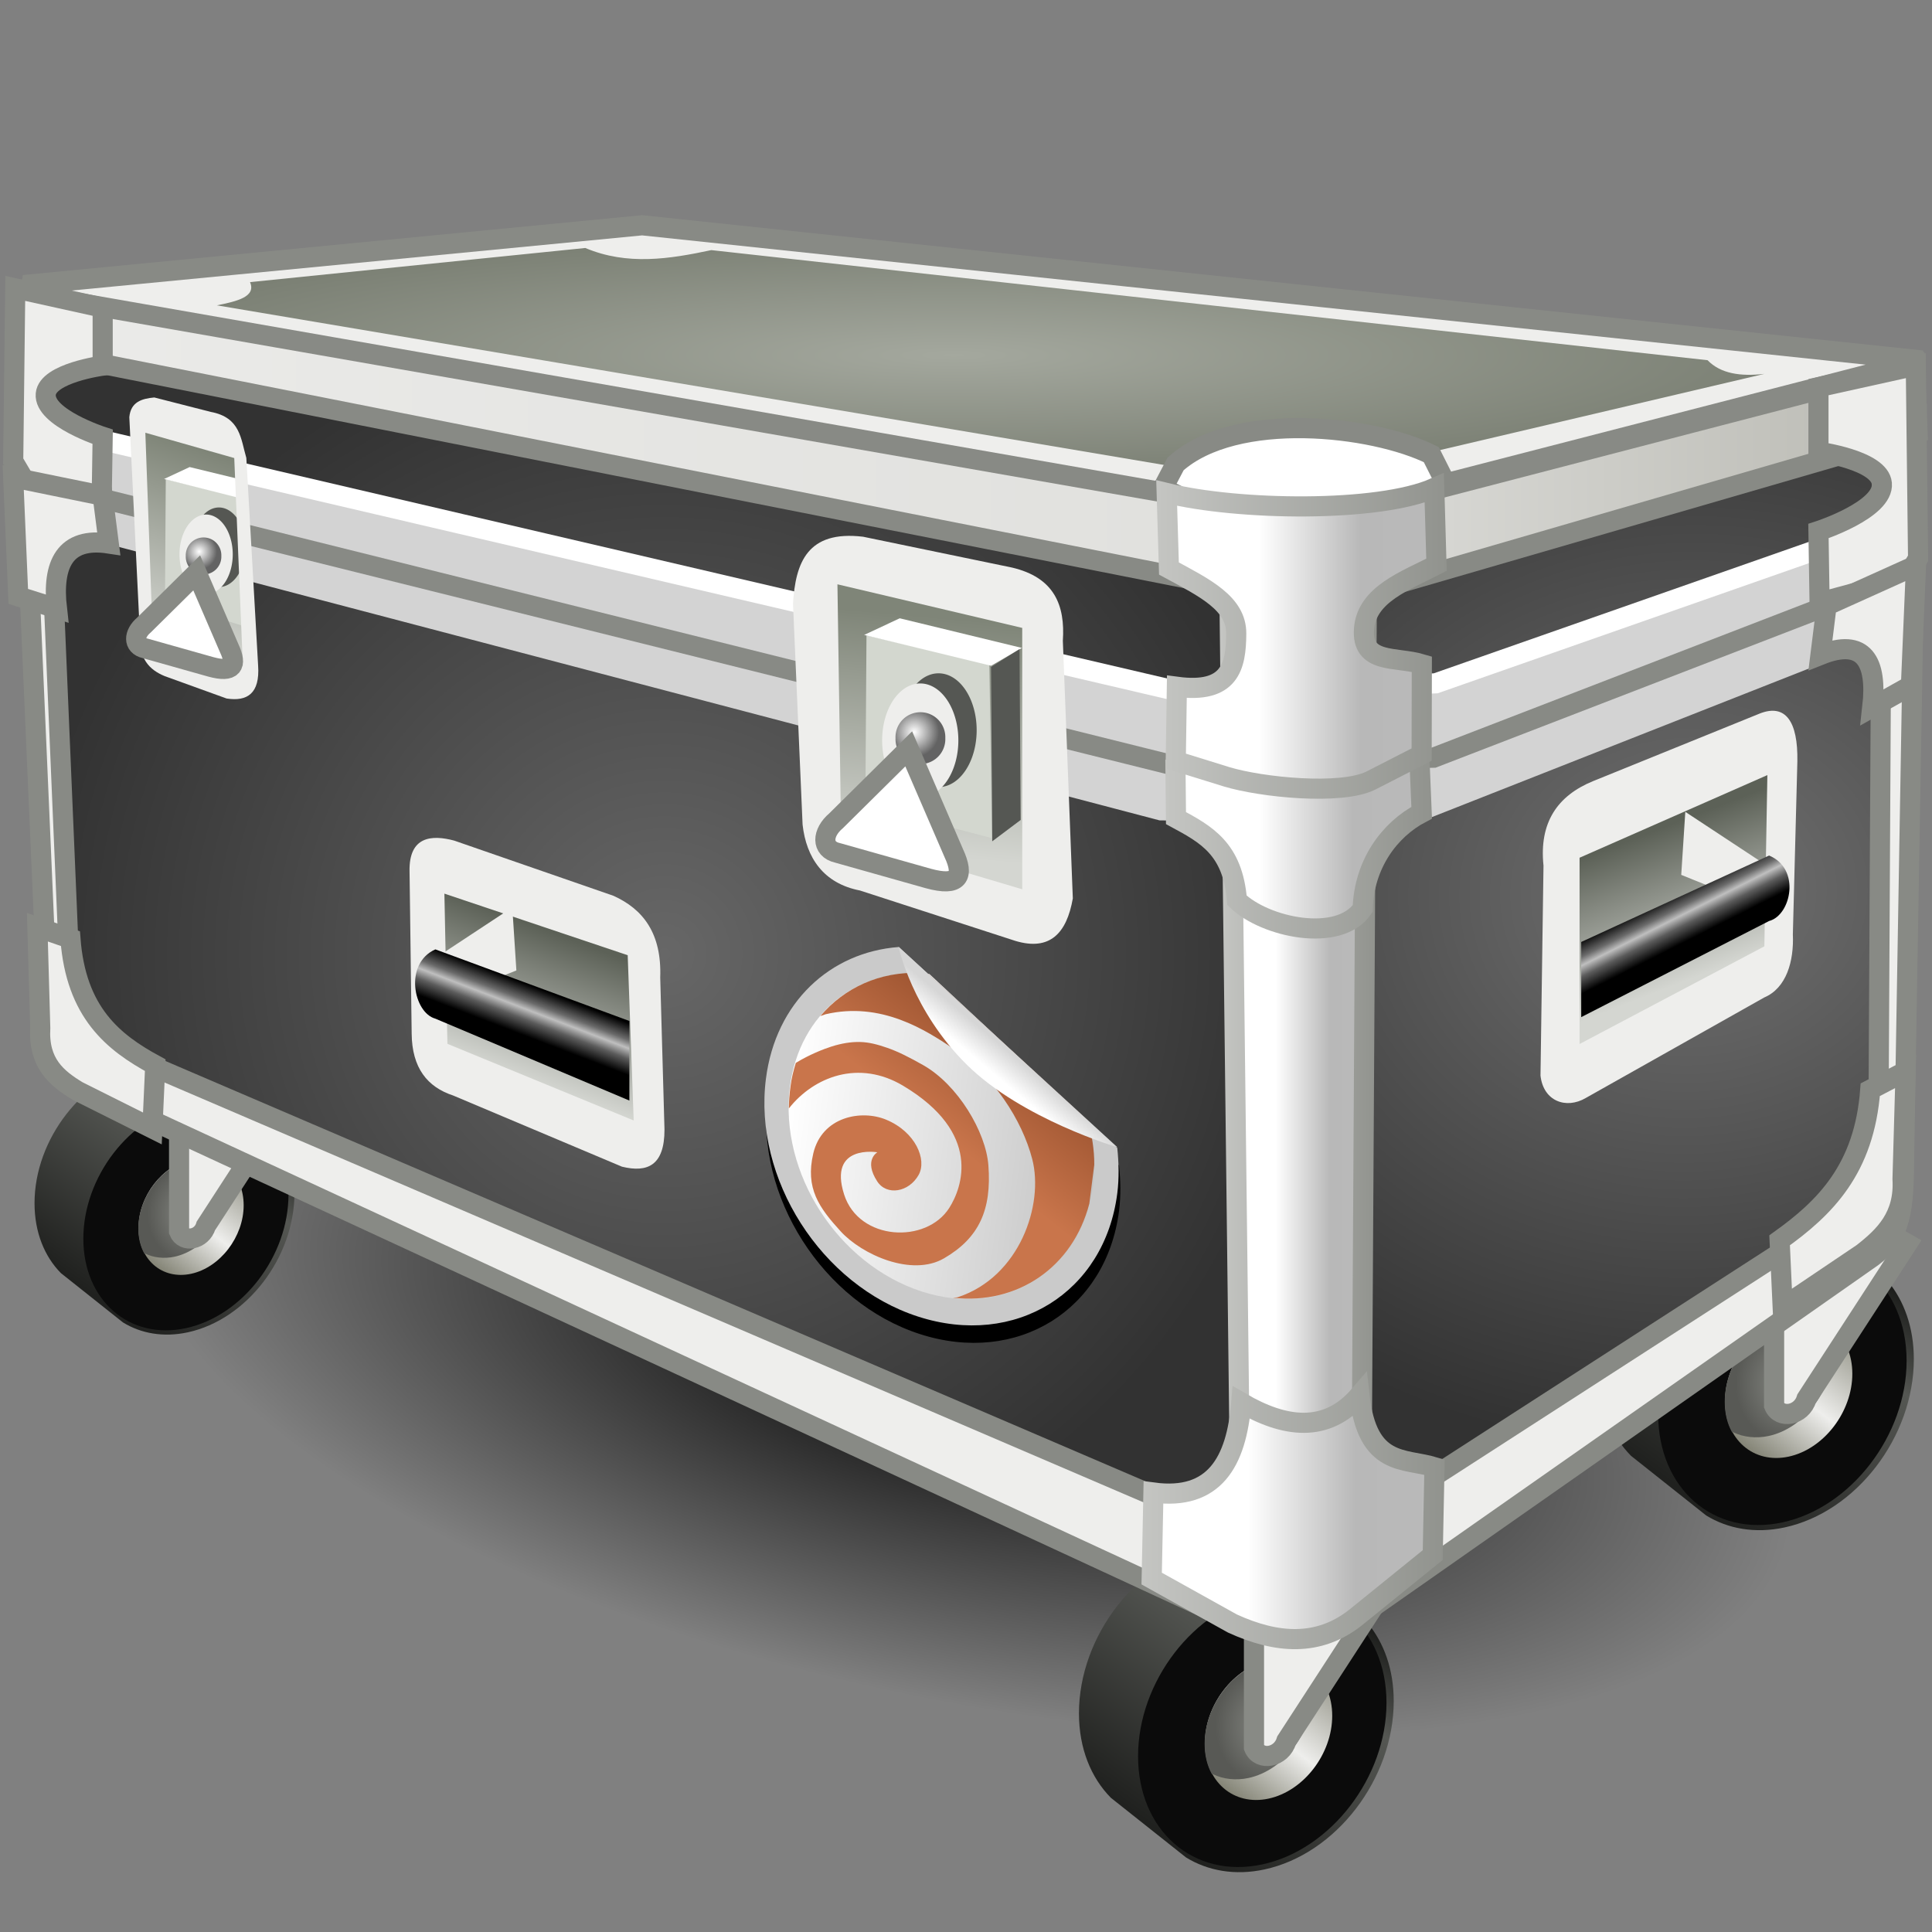 <?xml version="1.0" encoding="UTF-8" standalone="no"?>
<!-- Created with Inkscape (http://www.inkscape.org/) -->

<svg
   xmlns:dc="http://purl.org/dc/elements/1.1/"
   xmlns:cc="http://creativecommons.org/ns#"
   xmlns:rdf="http://www.w3.org/1999/02/22-rdf-syntax-ns#"
   xmlns:svg="http://www.w3.org/2000/svg"
   xmlns="http://www.w3.org/2000/svg"
   xmlns:xlink="http://www.w3.org/1999/xlink"
   xmlns:sodipodi="http://sodipodi.sourceforge.net/DTD/sodipodi-0.dtd"
   xmlns:inkscape="http://www.inkscape.org/namespaces/inkscape"
   width="48px"
   height="48px"
   id="svg5238"
   version="1.1"
   inkscape:version="0.48.5 r10040"
   sodipodi:docname="stagemanager.svg"
   inkscape:export-filename="C:\dev\src\houdini\support\icons\LOP\stagemanager.png"
   inkscape:export-xdpi="240"
   inkscape:export-ydpi="240">
  <rect width="100%" height="100%" fill="#808080" stroke="none"/>
  <defs
     id="defs5240">
    <linearGradient
       id="linearGradient7171">
      <stop
         style="stop-color:#ebebe9;stop-opacity:1;"
         offset="0"
         id="stop7173" />
      <stop
         id="stop7179"
         offset="0.663"
         style="stop-color:#e0e0dd;stop-opacity:1;" />
      <stop
         style="stop-color:#b9b9b2;stop-opacity:1;"
         offset="1"
         id="stop7175" />
    </linearGradient>
    <linearGradient
       id="linearGradient7163">
      <stop
         style="stop-color:#c4c5c2;stop-opacity:1;"
         offset="0"
         id="stop7165" />
      <stop
         style="stop-color:#91938e;stop-opacity:1;"
         offset="1"
         id="stop7167" />
    </linearGradient>
    <linearGradient
       id="linearGradient6885">
      <stop
         style="stop-color:#ffffff;stop-opacity:1;"
         offset="0"
         id="stop6887" />
      <stop
         style="stop-color:#636363;stop-opacity:1;"
         offset="1"
         id="stop6889" />
    </linearGradient>
    <linearGradient
       id="linearGradient6875">
      <stop
         style="stop-color:#c9754b;stop-opacity:1;"
         offset="0"
         id="stop6877" />
      <stop
         style="stop-color:#a15733;stop-opacity:1;"
         offset="1"
         id="stop6879" />
    </linearGradient>
    <linearGradient
       id="linearGradient6865">
      <stop
         style="stop-color:#ffffff;stop-opacity:1;"
         offset="0"
         id="stop6867" />
      <stop
         style="stop-color:#d6d6d6;stop-opacity:1;"
         offset="1"
         id="stop6869" />
    </linearGradient>
    <linearGradient
       id="linearGradient6832">
      <stop
         style="stop-color:#ffffff;stop-opacity:1;"
         offset="0"
         id="stop6834" />
      <stop
         style="stop-color:#c3c3c3;stop-opacity:1;"
         offset="1"
         id="stop6836" />
    </linearGradient>
    <linearGradient
       inkscape:collect="always"
       id="linearGradient6730">
      <stop
         style="stop-color:#000000;stop-opacity:1;"
         offset="0"
         id="stop6732" />
      <stop
         style="stop-color:#000000;stop-opacity:0;"
         offset="1"
         id="stop6734" />
    </linearGradient>
    <linearGradient
       id="linearGradient6607">
      <stop
         style="stop-color:#ffffff;stop-opacity:1;"
         offset="0"
         id="stop6609" />
      <stop
         id="stop6617"
         offset="0.349"
         style="stop-color:#ffffff;stop-opacity:1;" />
      <stop
         id="stop6615"
         offset="0.704"
         style="stop-color:#b8b8b8;stop-opacity:1;" />
      <stop
         style="stop-color:#bababa;stop-opacity:1;"
         offset="1"
         id="stop6611" />
    </linearGradient>
    <linearGradient
       id="linearGradient6213">
      <stop
         style="stop-color:#000000;stop-opacity:1;"
         offset="0"
         id="stop6215" />
      <stop
         id="stop6225"
         offset="0.326"
         style="stop-color:#6a6a6a;stop-opacity:1;" />
      <stop
         id="stop6223"
         offset="0.487"
         style="stop-color:#bfbfbf;stop-opacity:1;" />
      <stop
         id="stop6221"
         offset="0.689"
         style="stop-color:#5c5c5c;stop-opacity:1;" />
      <stop
         style="stop-color:#000000;stop-opacity:1;"
         offset="1"
         id="stop6217" />
    </linearGradient>
    <linearGradient
       id="linearGradient6045">
      <stop
         style="stop-color:#7f8578;stop-opacity:1;"
         offset="0"
         id="stop6047" />
      <stop
         style="stop-color:#d4d6d1;stop-opacity:1;"
         offset="1"
         id="stop6049" />
    </linearGradient>
    <linearGradient
       id="linearGradient5984">
      <stop
         style="stop-color:#20211f;stop-opacity:1;"
         offset="0"
         id="stop5986" />
      <stop
         id="stop5992"
         offset="0.709"
         style="stop-color:#555753;stop-opacity:1;" />
      <stop
         style="stop-color:#171816;stop-opacity:1;"
         offset="1"
         id="stop5988" />
    </linearGradient>
    <linearGradient
       id="linearGradient5974">
      <stop
         style="stop-color:#858577;stop-opacity:1;"
         offset="0"
         id="stop5976" />
      <stop
         id="stop5982"
         offset="0.5"
         style="stop-color:#eeeeec;stop-opacity:1;" />
      <stop
         style="stop-color:#9d9d92;stop-opacity:1;"
         offset="1"
         id="stop5978" />
    </linearGradient>
    <linearGradient
       id="linearGradient5958">
      <stop
         style="stop-color:#888a85;stop-opacity:1;"
         offset="0"
         id="stop5960" />
      <stop
         style="stop-color:#585955;stop-opacity:1;"
         offset="1"
         id="stop5962" />
    </linearGradient>
    <linearGradient
       id="linearGradient5920">
      <stop
         style="stop-color:#a4a89e;stop-opacity:1;"
         offset="0"
         id="stop5922" />
      <stop
         style="stop-color:#7b8074;stop-opacity:1;"
         offset="1"
         id="stop5924" />
    </linearGradient>
    <linearGradient
       id="linearGradient5912">
      <stop
         style="stop-color:#717171;stop-opacity:1"
         offset="0"
         id="stop5914" />
      <stop
         style="stop-color:#323232;stop-opacity:1;"
         offset="1"
         id="stop5916" />
    </linearGradient>
    <linearGradient
       id="linearGradient5902">
      <stop
         style="stop-color:#676767;stop-opacity:1;"
         offset="0"
         id="stop5904" />
      <stop
         style="stop-color:#323232;stop-opacity:1;"
         offset="1"
         id="stop5906" />
    </linearGradient>
    <radialGradient
       inkscape:collect="always"
       xlink:href="#linearGradient5902"
       id="radialGradient5908"
       cx="16.567"
       cy="23.58"
       fx="16.567"
       fy="23.58"
       r="15.102"
       gradientTransform="matrix(1.045,0,0,1.043,-0.804,-0.894)"
       gradientUnits="userSpaceOnUse" />
    <radialGradient
       inkscape:collect="always"
       xlink:href="#linearGradient5912"
       id="radialGradient5918"
       cx="40.936"
       cy="23.262"
       fx="40.936"
       fy="23.262"
       r="7.147"
       gradientTransform="matrix(2.234,-0.12,0.104,1.937,-51.909,-17.969)"
       gradientUnits="userSpaceOnUse" />
    <radialGradient
       inkscape:collect="always"
       xlink:href="#linearGradient5920"
       id="radialGradient5926"
       cx="23.448"
       cy="9.336"
       fx="23.448"
       fy="9.336"
       r="20.354"
       gradientTransform="matrix(1.045,0,0,0.15,-0.804,7.424)"
       gradientUnits="userSpaceOnUse" />
    <linearGradient
       inkscape:collect="always"
       xlink:href="#linearGradient5984"
       id="linearGradient6003"
       gradientUnits="userSpaceOnUse"
       x1="40.798"
       y1="41.264"
       x2="45.198"
       y2="35.152" />
    <linearGradient
       inkscape:collect="always"
       xlink:href="#linearGradient5974"
       id="linearGradient6005"
       gradientUnits="userSpaceOnUse"
       x1="45.707"
       y1="42.034"
       x2="50.445"
       y2="37.197" />
    <radialGradient
       inkscape:collect="always"
       xlink:href="#linearGradient5958"
       id="radialGradient6007"
       gradientUnits="userSpaceOnUse"
       gradientTransform="matrix(1,0,0,1.115,0,-4.447)"
       cx="44.028"
       cy="38.856"
       fx="44.028"
       fy="38.856"
       r="1.375" />
    <linearGradient
       inkscape:collect="always"
       xlink:href="#linearGradient5984"
       id="linearGradient6021"
       gradientUnits="userSpaceOnUse"
       x1="40.798"
       y1="41.264"
       x2="45.198"
       y2="35.152" />
    <linearGradient
       inkscape:collect="always"
       xlink:href="#linearGradient5974"
       id="linearGradient6023"
       gradientUnits="userSpaceOnUse"
       x1="45.707"
       y1="42.034"
       x2="50.445"
       y2="37.197" />
    <radialGradient
       inkscape:collect="always"
       xlink:href="#linearGradient5958"
       id="radialGradient6025"
       gradientUnits="userSpaceOnUse"
       gradientTransform="matrix(1,0,0,1.115,0,-4.447)"
       cx="44.028"
       cy="38.856"
       fx="44.028"
       fy="38.856"
       r="1.375" />
    <linearGradient
       inkscape:collect="always"
       xlink:href="#linearGradient5984"
       id="linearGradient6039"
       gradientUnits="userSpaceOnUse"
       x1="40.798"
       y1="41.264"
       x2="45.198"
       y2="35.152" />
    <linearGradient
       inkscape:collect="always"
       xlink:href="#linearGradient5974"
       id="linearGradient6041"
       gradientUnits="userSpaceOnUse"
       x1="45.707"
       y1="42.034"
       x2="50.445"
       y2="37.197" />
    <radialGradient
       inkscape:collect="always"
       xlink:href="#linearGradient5958"
       id="radialGradient6043"
       gradientUnits="userSpaceOnUse"
       gradientTransform="matrix(1,0,0,1.115,0,-4.447)"
       cx="44.028"
       cy="38.856"
       fx="44.028"
       fy="38.856"
       r="1.375" />
    <linearGradient
       inkscape:collect="always"
       xlink:href="#linearGradient6045"
       id="linearGradient6051"
       x1="23.08"
       y1="15.571"
       x2="22.562"
       y2="21.214"
       gradientUnits="userSpaceOnUse"
       gradientTransform="matrix(1.045,0,0,1.045,-0.804,-0.935)" />
    <linearGradient
       inkscape:collect="always"
       xlink:href="#linearGradient6045-9"
       id="linearGradient6051-0"
       x1="4.902"
       y1="11.429"
       x2="3.527"
       y2="15.786"
       gradientUnits="userSpaceOnUse"
       gradientTransform="matrix(0.795,-0.05,0,1.045,1.282,-0.453)" />
    <linearGradient
       id="linearGradient6045-9">
      <stop
         style="stop-color:#7f8578;stop-opacity:1;"
         offset="0"
         id="stop6047-5" />
      <stop
         style="stop-color:#d4d6d1;stop-opacity:1;"
         offset="1"
         id="stop6049-8" />
    </linearGradient>
    <linearGradient
       inkscape:collect="always"
       xlink:href="#linearGradient6045-1"
       id="linearGradient6051-00"
       x1="40.295"
       y1="20.571"
       x2="41.598"
       y2="23.929"
       gradientUnits="userSpaceOnUse"
       gradientTransform="matrix(1.045,0,0,1.045,-0.804,-0.935)" />
    <linearGradient
       inkscape:collect="always"
       xlink:href="#linearGradient6045-1"
       id="linearGradient6051-2"
       x1="13.83"
       y1="23.036"
       x2="12.598"
       y2="26.321"
       gradientUnits="userSpaceOnUse"
       gradientTransform="matrix(1.045,0,0,1.045,-0.804,-0.935)" />
    <linearGradient
       id="linearGradient6045-1">
      <stop
         style="stop-color:#5c6157;stop-opacity:1;"
         offset="0"
         id="stop6047-4" />
      <stop
         style="stop-color:#d4d6d1;stop-opacity:1;"
         offset="1"
         id="stop6049-86" />
    </linearGradient>
    <linearGradient
       inkscape:collect="always"
       xlink:href="#linearGradient6213"
       id="linearGradient6219"
       x1="40.999"
       y1="22.87"
       x2="41.49"
       y2="23.82"
       gradientUnits="userSpaceOnUse"
       gradientTransform="matrix(1.028,0.071,0,1.141,-1.115,-6.559)" />
    <linearGradient
       inkscape:collect="always"
       xlink:href="#linearGradient6213"
       id="linearGradient6233"
       x1="13.27"
       y1="24.853"
       x2="12.902"
       y2="25.792"
       gradientUnits="userSpaceOnUse"
       gradientTransform="matrix(1.021,-0.082,0,1.208,-0.394,-4.466)" />
    <linearGradient
       id="linearGradient6607-4">
      <stop
         style="stop-color:#ffffff;stop-opacity:1;"
         offset="0"
         id="stop6609-7" />
      <stop
         id="stop6617-2"
         offset="0.349"
         style="stop-color:#ffffff;stop-opacity:1;" />
      <stop
         id="stop6615-1"
         offset="0.704"
         style="stop-color:#b8b8b8;stop-opacity:1;" />
      <stop
         style="stop-color:#bababa;stop-opacity:1;"
         offset="1"
         id="stop6611-4" />
    </linearGradient>
    <linearGradient
       gradientTransform="translate(-27.15,-33.175)"
       y2="37.09"
       x2="37.095"
       y1="37.09"
       x1="27.15"
       gradientUnits="userSpaceOnUse"
       id="linearGradient6683"
       xlink:href="#linearGradient6607-4"
       inkscape:collect="always" />
    <radialGradient
       inkscape:collect="always"
       xlink:href="#linearGradient6730"
       id="radialGradient6736"
       cx="23.688"
       cy="32.04"
       fx="23.688"
       fy="32.04"
       r="20.355"
       gradientTransform="matrix(1,0,0,0.529,0,15.106)"
       gradientUnits="userSpaceOnUse" />
    <radialGradient
       inkscape:collect="always"
       xlink:href="#linearGradient6885"
       id="radialGradient6891"
       cx="22.716"
       cy="18.188"
       fx="22.716"
       fy="18.188"
       r="0.619"
       gradientUnits="userSpaceOnUse" />
    <radialGradient
       inkscape:collect="always"
       xlink:href="#linearGradient6885"
       id="radialGradient6895"
       gradientUnits="userSpaceOnUse"
       cx="22.716"
       cy="18.188"
       fx="22.716"
       fy="18.188"
       r="0.619" />
    <linearGradient
       id="linearGradient6607-5">
      <stop
         style="stop-color:#ffffff;stop-opacity:1;"
         offset="0"
         id="stop6609-0" />
      <stop
         id="stop6617-7"
         offset="0.349"
         style="stop-color:#ffffff;stop-opacity:1;" />
      <stop
         id="stop6615-6"
         offset="0.704"
         style="stop-color:#b8b8b8;stop-opacity:1;" />
      <stop
         style="stop-color:#bababa;stop-opacity:1;"
         offset="1"
         id="stop6611-7" />
    </linearGradient>
    <linearGradient
       y2="37.09"
       x2="37.095"
       y1="37.09"
       x1="27.15"
       gradientTransform="matrix(0.722,0,0,-0.718,-19.531,28.712)"
       gradientUnits="userSpaceOnUse"
       id="linearGradient6939"
       xlink:href="#linearGradient6607-5"
       inkscape:collect="always" />
    <linearGradient
       inkscape:collect="always"
       xlink:href="#linearGradient6832-6"
       id="linearGradient7013-3"
       gradientUnits="userSpaceOnUse"
       gradientTransform="matrix(0.473,0.153,-0.062,0.485,-5.584,7.565)"
       x1="56.643"
       y1="22.179"
       x2="72.571"
       y2="22.179" />
    <linearGradient
       id="linearGradient6832-6">
      <stop
         style="stop-color:#ffffff;stop-opacity:1;"
         offset="0"
         id="stop6834-4" />
      <stop
         style="stop-color:#c3c3c3;stop-opacity:1;"
         offset="1"
         id="stop6836-4" />
    </linearGradient>
    <linearGradient
       inkscape:collect="always"
       xlink:href="#linearGradient6875-9"
       id="linearGradient7010-1"
       gradientUnits="userSpaceOnUse"
       gradientTransform="matrix(0.909,0.116,-0.116,0.909,5.25,-0.729)"
       x1="23.375"
       y1="28.423"
       x2="24.848"
       y2="26.03" />
    <linearGradient
       id="linearGradient6875-9">
      <stop
         style="stop-color:#c9754b;stop-opacity:1;"
         offset="0"
         id="stop6877-5" />
      <stop
         style="stop-color:#a15733;stop-opacity:1;"
         offset="1"
         id="stop6879-5" />
    </linearGradient>
    <linearGradient
       inkscape:collect="always"
       xlink:href="#linearGradient6865-4"
       id="linearGradient7007-7"
       gradientUnits="userSpaceOnUse"
       gradientTransform="matrix(0.909,0.116,-0.116,0.909,5.25,-0.729)"
       x1="24.714"
       y1="26.696"
       x2="25.107"
       y2="26.089" />
    <linearGradient
       id="linearGradient6865-4">
      <stop
         style="stop-color:#ffffff;stop-opacity:1;"
         offset="0"
         id="stop6867-7" />
      <stop
         style="stop-color:#d6d6d6;stop-opacity:1;"
         offset="1"
         id="stop6869-3" />
    </linearGradient>
    <linearGradient
       y2="26.089"
       x2="25.107"
       y1="26.696"
       x1="24.714"
       gradientTransform="matrix(0.909,0.116,-0.116,0.909,5.25,-0.729)"
       gradientUnits="userSpaceOnUse"
       id="linearGradient7057"
       xlink:href="#linearGradient6865-4"
       inkscape:collect="always" />
    <linearGradient
       inkscape:collect="always"
       xlink:href="#linearGradient7171"
       id="linearGradient7177"
       x1="0.175"
       y1="11.149"
       x2="47.891"
       y2="11.149"
       gradientUnits="userSpaceOnUse" />
    <linearGradient
       inkscape:collect="always"
       xlink:href="#linearGradient6607"
       id="linearGradient7187"
       x1="27.959"
       y1="37.696"
       x2="36.287"
       y2="37.696"
       gradientUnits="userSpaceOnUse"
       gradientTransform="matrix(0.898,0,0,1,3.295,0)" />
    <linearGradient
       inkscape:collect="always"
       xlink:href="#linearGradient6607"
       id="linearGradient7189"
       x1="30.105"
       y1="25.521"
       x2="34.418"
       y2="25.521"
       gradientUnits="userSpaceOnUse"
       gradientTransform="matrix(0.898,0,0,1,3.295,0)" />
    <linearGradient
       inkscape:collect="always"
       xlink:href="#linearGradient6607"
       id="linearGradient7191"
       x1="28.615"
       y1="20.714"
       x2="35.934"
       y2="20.714"
       gradientUnits="userSpaceOnUse"
       gradientTransform="matrix(0.898,0,0,1,3.295,0)" />
    <linearGradient
       inkscape:collect="always"
       xlink:href="#linearGradient6607"
       id="linearGradient7193"
       x1="28.375"
       y1="15.86"
       x2="36.344"
       y2="15.86"
       gradientUnits="userSpaceOnUse"
       gradientTransform="matrix(0.898,0,0,1,3.295,0)" />
    <linearGradient
       inkscape:collect="always"
       xlink:href="#linearGradient7163"
       id="linearGradient7225"
       x1="27.959"
       y1="37.696"
       x2="36.287"
       y2="37.696"
       gradientUnits="userSpaceOnUse"
       gradientTransform="matrix(0.898,0,0,1,3.295,0)" />
    <linearGradient
       inkscape:collect="always"
       xlink:href="#linearGradient7163"
       id="linearGradient7227"
       x1="30.105"
       y1="25.521"
       x2="34.418"
       y2="25.521"
       gradientUnits="userSpaceOnUse"
       gradientTransform="matrix(0.898,0,0,1,3.295,0)" />
    <linearGradient
       inkscape:collect="always"
       xlink:href="#linearGradient7163"
       id="linearGradient7229"
       x1="28.615"
       y1="20.714"
       x2="35.934"
       y2="20.714"
       gradientUnits="userSpaceOnUse"
       gradientTransform="matrix(0.898,0,0,1,3.295,0)" />
    <linearGradient
       inkscape:collect="always"
       xlink:href="#linearGradient7163"
       id="linearGradient7231"
       x1="28.375"
       y1="15.86"
       x2="36.344"
       y2="15.86"
       gradientUnits="userSpaceOnUse"
       gradientTransform="matrix(0.898,0,0,1,3.295,0)" />
  </defs>
  <sodipodi:namedview
     id="base"
     pagecolor="#ffffff"
     bordercolor="#666666"
     borderopacity="1.0"
     inkscape:pageopacity="0.0"
     inkscape:pageshadow="2"
     inkscape:zoom="19.79899"
     inkscape:cx="21.636697"
     inkscape:cy="23.428477"
     inkscape:current-layer="layer1"
     showgrid="true"
     inkscape:grid-bbox="true"
     inkscape:document-units="px"
     inkscape:window-width="2880"
     inkscape:window-height="1557"
     inkscape:window-x="-8"
     inkscape:window-y="-8"
     inkscape:window-maximized="1" />
  <g
     id="layer1"
     inkscape:label="Layer 1"
     inkscape:groupmode="layer">
    <path
       sodipodi:type="arc"
       style="color:#000000;fill:url(#radialGradient6736);fill-opacity:1;fill-rule:nonzero;stroke:none;stroke-width:0.562;marker:none;visibility:visible;display:inline;overflow:visible;enable-background:accumulate"
       id="path6728"
       sodipodi:cx="23.688078"
       sodipodi:cy="32.039589"
       sodipodi:rx="20.354574"
       sodipodi:ry="10.758124"
       d="m 44.043,32.04 a 20.355,10.758 0 1 1 -40.709,0 20.355,10.758 0 1 1 40.709,0 z"
       transform="matrix(1.007,0.172,0.03,0.792,-0.837,4.446)" />
    <g
       id="g6027"
       transform="matrix(0.801,0,0,0.802,-30.506,-1.033)">
      <path
         sodipodi:nodetypes="sssccssccs"
         inkscape:connector-curvature="0"
         id="path6029"
         d="M 43.156,34.188 C 42.94,34.186 42.729,34.201 42.5,34.25 c -1.834,0.394 -3.344,2.32 -3.344,4.312 0,0.902 0.31,1.651 0.819,2.166 l 1.923,1.526 c 0.558,0.343 1.254,0.47 2.008,0.308 1.834,-0.394 3.312,-2.32 3.312,-4.312 0,-0.808 -0.249,-1.492 -0.666,-1.997 L 44.727,34.732 C 44.296,34.388 43.758,34.192 43.156,34.188 z"
         style="color:#000000;fill:url(#linearGradient6039);fill-opacity:1;fill-rule:nonzero;stroke:none;stroke-width:0.1;marker:none;visibility:visible;display:inline;overflow:visible;enable-background:accumulate" />
      <path
         sodipodi:type="arc"
         style="color:#000000;fill:#0b0b0b;fill-opacity:1;fill-rule:nonzero;stroke:none;stroke-width:0.1;marker:none;visibility:visible;display:inline;overflow:visible;enable-background:accumulate"
         id="path6031"
         sodipodi:cx="47.535713"
         sodipodi:cy="39.035713"
         sodipodi:rx="3.3214285"
         sodipodi:ry="3.6071429"
         d="m 50.857,39.036 c 0,1.992 -1.487,3.607 -3.321,3.607 -1.834,0 -3.321,-1.615 -3.321,-3.607 0,-1.992 1.487,-3.607 3.321,-3.607 1.834,0 3.321,1.615 3.321,3.607 z"
         transform="matrix(0.958,-0.206,0,0.958,-1.688,11.373)" />
      <path
         transform="matrix(0.491,-0.106,0,0.491,20.672,24.849)"
         d="m 50.857,39.036 c 0,1.992 -1.487,3.607 -3.321,3.607 -1.834,0 -3.321,-1.615 -3.321,-3.607 0,-1.992 1.487,-3.607 3.321,-3.607 1.834,0 3.321,1.615 3.321,3.607 z"
         sodipodi:ry="3.6071429"
         sodipodi:rx="3.3214285"
         sodipodi:cy="39.035713"
         sodipodi:cx="47.535713"
         id="path6033"
         style="color:#000000;fill:url(#linearGradient6041);fill-opacity:1;fill-rule:nonzero;stroke:none;stroke-width:0.1;marker:none;visibility:visible;display:inline;overflow:visible;enable-background:accumulate"
         sodipodi:type="arc" />
      <path
         id="path6035"
         d="m 44.312,37.188 c -0.106,-7.61e-4 -0.2,0.007 -0.312,0.031 -0.9,0.194 -1.625,1.148 -1.625,2.125 0,0.302 0.065,0.559 0.188,0.781 0.003,0.005 0.028,-0.005 0.031,0 0.255,0.124 0.58,0.164 0.906,0.094 0.9,-0.194 1.625,-1.148 1.625,-2.125 0,-0.291 -0.073,-0.532 -0.188,-0.75 -0.012,-0.007 -0.019,-0.025 -0.031,-0.031 -0.173,-0.09 -0.382,-0.123 -0.594,-0.125 z"
         style="color:#000000;fill:url(#radialGradient6043);fill-opacity:1;fill-rule:nonzero;stroke:none;stroke-width:0.1;marker:none;visibility:visible;display:inline;overflow:visible;enable-background:accumulate"
         inkscape:connector-curvature="0" />
      <path
         sodipodi:nodetypes="ccccccc"
         inkscape:connector-curvature="0"
         id="path6037"
         d="m 40.381,34.641 3.258,1.717 0,3.081 c 0.143,0.353 0.703,0.261 0.833,-0.177 l 2.576,-3.965 -3.384,-1.919 z"
         style="fill:#eeeeec;stroke:#888a85;stroke-width:0.624;stroke-linecap:butt;stroke-linejoin:miter;stroke-miterlimit:4;stroke-opacity:1;stroke-dasharray:none" />
    </g>
    <g
       transform="matrix(0.97,0,0,0.97,-11.175,5.161)"
       id="g6009">
      <path
         style="color:#000000;fill:url(#linearGradient6021);fill-opacity:1;fill-rule:nonzero;stroke:none;stroke-width:0.1;marker:none;visibility:visible;display:inline;overflow:visible;enable-background:accumulate"
         d="M 43.156,34.188 C 42.94,34.186 42.729,34.201 42.5,34.25 c -1.834,0.394 -3.344,2.32 -3.344,4.312 0,0.902 0.31,1.651 0.819,2.166 l 1.923,1.526 c 0.558,0.343 1.254,0.47 2.008,0.308 1.834,-0.394 3.312,-2.32 3.312,-4.312 0,-0.808 -0.249,-1.492 -0.666,-1.997 L 44.727,34.732 C 44.296,34.388 43.758,34.192 43.156,34.188 z"
         id="path6011"
         inkscape:connector-curvature="0"
         sodipodi:nodetypes="sssccssccs" />
      <path
         transform="matrix(0.958,-0.206,0,0.958,-1.688,11.373)"
         d="m 50.857,39.036 c 0,1.992 -1.487,3.607 -3.321,3.607 -1.834,0 -3.321,-1.615 -3.321,-3.607 0,-1.992 1.487,-3.607 3.321,-3.607 1.834,0 3.321,1.615 3.321,3.607 z"
         sodipodi:ry="3.6071429"
         sodipodi:rx="3.3214285"
         sodipodi:cy="39.035713"
         sodipodi:cx="47.535713"
         id="path6013"
         style="color:#000000;fill:#0b0b0b;fill-opacity:1;fill-rule:nonzero;stroke:none;stroke-width:0.1;marker:none;visibility:visible;display:inline;overflow:visible;enable-background:accumulate"
         sodipodi:type="arc" />
      <path
         sodipodi:type="arc"
         style="color:#000000;fill:url(#linearGradient6023);fill-opacity:1;fill-rule:nonzero;stroke:none;stroke-width:0.1;marker:none;visibility:visible;display:inline;overflow:visible;enable-background:accumulate"
         id="path6015"
         sodipodi:cx="47.535713"
         sodipodi:cy="39.035713"
         sodipodi:rx="3.3214285"
         sodipodi:ry="3.6071429"
         d="m 50.857,39.036 c 0,1.992 -1.487,3.607 -3.321,3.607 -1.834,0 -3.321,-1.615 -3.321,-3.607 0,-1.992 1.487,-3.607 3.321,-3.607 1.834,0 3.321,1.615 3.321,3.607 z"
         transform="matrix(0.491,-0.106,0,0.491,20.672,24.849)" />
      <path
         inkscape:connector-curvature="0"
         style="color:#000000;fill:url(#radialGradient6025);fill-opacity:1;fill-rule:nonzero;stroke:none;stroke-width:0.1;marker:none;visibility:visible;display:inline;overflow:visible;enable-background:accumulate"
         d="m 44.312,37.188 c -0.106,-7.61e-4 -0.2,0.007 -0.312,0.031 -0.9,0.194 -1.625,1.148 -1.625,2.125 0,0.302 0.065,0.559 0.188,0.781 0.003,0.005 0.028,-0.005 0.031,0 0.255,0.124 0.58,0.164 0.906,0.094 0.9,-0.194 1.625,-1.148 1.625,-2.125 0,-0.291 -0.073,-0.532 -0.188,-0.75 -0.012,-0.007 -0.019,-0.025 -0.031,-0.031 -0.173,-0.09 -0.382,-0.123 -0.594,-0.125 z"
         id="path6017" />
      <path
         style="fill:#eeeeec;stroke:#888a85;stroke-width:0.516;stroke-linecap:butt;stroke-linejoin:miter;stroke-miterlimit:4;stroke-opacity:1;stroke-dasharray:none"
         d="m 40.381,34.641 3.258,1.717 0,3.081 c 0.143,0.353 0.703,0.261 0.833,-0.177 l 2.576,-3.965 -3.384,-1.919 z"
         id="path6019"
         inkscape:connector-curvature="0"
         sodipodi:nodetypes="ccccccc" />
    </g>
    <g
       id="g5996"
       transform="matrix(0.97,0,0,0.97,1.747,-3.336)">
      <path
         sodipodi:nodetypes="sssccssccs"
         inkscape:connector-curvature="0"
         id="path5928"
         d="M 43.156,34.188 C 42.94,34.186 42.729,34.201 42.5,34.25 c -1.834,0.394 -3.344,2.32 -3.344,4.312 0,0.902 0.31,1.651 0.819,2.166 l 1.923,1.526 c 0.558,0.343 1.254,0.47 2.008,0.308 1.834,-0.394 3.312,-2.32 3.312,-4.312 0,-0.808 -0.249,-1.492 -0.666,-1.997 L 44.727,34.732 C 44.296,34.388 43.758,34.192 43.156,34.188 z"
         style="color:#000000;fill:url(#linearGradient6003);fill-opacity:1;fill-rule:nonzero;stroke:none;stroke-width:0.1;marker:none;visibility:visible;display:inline;overflow:visible;enable-background:accumulate" />
      <path
         sodipodi:type="arc"
         style="color:#000000;fill:#0b0b0b;fill-opacity:1;fill-rule:nonzero;stroke:none;stroke-width:0.1;marker:none;visibility:visible;display:inline;overflow:visible;enable-background:accumulate"
         id="path5930"
         sodipodi:cx="47.535713"
         sodipodi:cy="39.035713"
         sodipodi:rx="3.3214285"
         sodipodi:ry="3.6071429"
         d="m 50.857,39.036 c 0,1.992 -1.487,3.607 -3.321,3.607 -1.834,0 -3.321,-1.615 -3.321,-3.607 0,-1.992 1.487,-3.607 3.321,-3.607 1.834,0 3.321,1.615 3.321,3.607 z"
         transform="matrix(0.958,-0.206,0,0.958,-1.688,11.373)" />
      <path
         transform="matrix(0.491,-0.106,0,0.491,20.672,24.849)"
         d="m 50.857,39.036 c 0,1.992 -1.487,3.607 -3.321,3.607 -1.834,0 -3.321,-1.615 -3.321,-3.607 0,-1.992 1.487,-3.607 3.321,-3.607 1.834,0 3.321,1.615 3.321,3.607 z"
         sodipodi:ry="3.6071429"
         sodipodi:rx="3.3214285"
         sodipodi:cy="39.035713"
         sodipodi:cx="47.535713"
         id="path5951"
         style="color:#000000;fill:url(#linearGradient6005);fill-opacity:1;fill-rule:nonzero;stroke:none;stroke-width:0.1;marker:none;visibility:visible;display:inline;overflow:visible;enable-background:accumulate"
         sodipodi:type="arc" />
      <path
         id="path5953"
         d="m 44.312,37.188 c -0.106,-7.61e-4 -0.2,0.007 -0.312,0.031 -0.9,0.194 -1.625,1.148 -1.625,2.125 0,0.302 0.065,0.559 0.188,0.781 0.003,0.005 0.028,-0.005 0.031,0 0.255,0.124 0.58,0.164 0.906,0.094 0.9,-0.194 1.625,-1.148 1.625,-2.125 0,-0.291 -0.073,-0.532 -0.188,-0.75 -0.012,-0.007 -0.019,-0.025 -0.031,-0.031 -0.173,-0.09 -0.382,-0.123 -0.594,-0.125 z"
         style="color:#000000;fill:url(#radialGradient6007);fill-opacity:1;fill-rule:nonzero;stroke:none;stroke-width:0.1;marker:none;visibility:visible;display:inline;overflow:visible;enable-background:accumulate"
         inkscape:connector-curvature="0" />
      <path
         sodipodi:nodetypes="ccccccc"
         inkscape:connector-curvature="0"
         id="path5994"
         d="m 40.381,34.641 3.258,1.717 0,3.081 c 0.143,0.353 0.703,0.261 0.833,-0.177 l 2.576,-3.965 -3.384,-1.919 z"
         style="fill:#eeeeec;stroke:#888a85;stroke-width:0.516;stroke-linecap:butt;stroke-linejoin:miter;stroke-miterlimit:4;stroke-opacity:1;stroke-dasharray:none" />
    </g>
    <path
       style="fill:url(#radialGradient5918);fill-opacity:1;stroke:none"
       d="m 32.238,13.546 0.106,25.812 13.618,-8.657 1.161,-2.956 0.053,-17.894 z"
       id="path5910"
       inkscape:connector-curvature="0" />
    <path
       style="fill:url(#radialGradient5908);fill-opacity:1;stroke:none"
       d="M 0.727,7.951 1.571,25.423 2.68,26.848 30.602,39.147 l 1.689,0.317 -0.317,-25.864 z"
       id="path5900"
       inkscape:connector-curvature="0" />
    <path
       style="fill:#eeeeec;stroke:#888a85;stroke-width:0.5;stroke-linecap:butt;stroke-linejoin:miter;stroke-miterlimit:4;stroke-opacity:1;stroke-dasharray:none;color:#000000;fill-opacity:1;fill-rule:nonzero;stroke-dashoffset:0;marker:none;visibility:visible;display:inline;overflow:visible;enable-background:accumulate"
       d="M 0.781,7.064 15.954,5.597 47.753,8.956 32.563,12.875 0.717,7.426 z"
       id="path5257"
       inkscape:connector-curvature="0"
       sodipodi:nodetypes="cccccc" />
    <path
       style="color:#000000;fill:url(#linearGradient7177);fill-opacity:1;fill-rule:nonzero;stroke:#888a85;stroke-width:0.5;stroke-linecap:butt;stroke-linejoin:miter;stroke-miterlimit:4;stroke-opacity:1;stroke-dasharray:none;stroke-dashoffset:0;marker:none;visibility:visible;display:inline;overflow:visible;enable-background:accumulate"
       d="M 0.425,8.625 32.861,15.04 47.641,10.747 47.573,9.063 32.777,12.91 0.426,7.257 z"
       id="path5767"
       inkscape:connector-curvature="0"
       sodipodi:nodetypes="ccccccc" />
    <path
       style="color:#000000;fill:url(#radialGradient5926);fill-opacity:1;stroke:none;stroke-width:0.1;marker:none;visibility:visible;display:inline;overflow:visible;enable-background:accumulate"
       d="M 5.388,7.586 C 5.891,7.485 6.368,7.374 6.212,7.009 L 14.542,6.161 c 1.043,0.44 2.087,0.275 3.13,0.053 l 24.752,2.735 c 0.323,0.335 0.82,0.408 1.411,0.34 l -10.145,2.383 -3.273,0.132 z"
       id="path5786"
       inkscape:connector-curvature="0"
       sodipodi:nodetypes="ccccccccc" />
    <path
       style="color:#000000;fill:#d3d3d3;stroke:none;stroke-width:0.1;marker:none;visibility:visible;display:inline;overflow:visible;enable-background:accumulate;fill-opacity:1"
       d="m 1.281,10.801 28.054,6.387 6.413,-0.264 11.032,-3.774 -0.026,2.745 -11.586,4.566 -6.36,-0.079 L 0.885,13.045 z"
       id="path5794"
       inkscape:connector-curvature="0" />
    <path
       sodipodi:nodetypes="cccc"
       inkscape:connector-curvature="0"
       id="path6207"
       d="M 0.832,11.963 29.018,18.983 35.616,18.825 46.964,14.444"
       style="fill:none;stroke:#888a85;stroke-width:0.5;stroke-linecap:butt;stroke-linejoin:miter;stroke-miterlimit:4;stroke-opacity:1;stroke-dasharray:none" />
    <path
       style="fill:none;stroke:#ffffff;stroke-width:0.5;stroke-linecap:butt;stroke-linejoin:miter;stroke-miterlimit:4;stroke-opacity:1;stroke-dasharray:none"
       d="M 0.832,10.538 29.546,17.241 35.669,16.977 46.964,13.018"
       id="path6205"
       inkscape:connector-curvature="0"
       sodipodi:nodetypes="cccc" />
    <path
       style="color:#000000;fill:url(#linearGradient6051-0);fill-opacity:1;fill-rule:nonzero;stroke:none;stroke-width:0.1;marker:none;visibility:visible;display:inline;overflow:visible;enable-background:accumulate"
       d="M 3.47,10.621 3.637,16.008 6.154,16.785 5.911,11.238 z"
       id="path5868"
       inkscape:connector-curvature="0"
       sodipodi:nodetypes="ccccc" />
    <g
       transform="matrix(0.837,0,0,0.837,-13.932,-1.685)"
       id="g6167">
      <path
         sodipodi:nodetypes="ccccc"
         inkscape:connector-curvature="0"
         id="path6169"
         d="m 21.566,16.238 -0.024,3.613 2.478,0.795 -0.197,-3.854 z"
         style="color:#000000;fill:#d3d7cf;fill-opacity:1;stroke:none;stroke-width:0.1;marker:none;visibility:visible;display:inline;overflow:visible;enable-background:accumulate" />
      <path
         style="fill:#ffffff;stroke:none"
         d="m 21.516,16.231 0.758,-0.354 1.543,0.375 0.038,0.569 z"
         id="path6171"
         inkscape:connector-curvature="0"
         sodipodi:nodetypes="ccccc" />
    </g>
    <path
       sodipodi:type="arc"
       style="color:#000000;fill:#555753;fill-opacity:1;fill-rule:nonzero;stroke:none;stroke-width:10;marker:none;visibility:visible;display:inline;overflow:visible;enable-background:accumulate"
       id="path6251"
       sodipodi:cx="23.195627"
       sodipodi:cy="18.402531"
       sodipodi:rx="0.74498749"
       sodipodi:ry="1.1869292"
       d="m 23.941,18.403 a 0.745,1.187 0 1 1 -1.49,0 0.745,1.187 0 1 1 1.49,0 z"
       transform="matrix(0.888,0,0,0.833,-15.159,-1.733)" />
    <path
       style="color:#000000;fill:#eeeeec;stroke:none;stroke-width:0.5;marker:none;visibility:visible;display:inline;overflow:visible;enable-background:accumulate"
       d="M 3.834,9.875 C 3.52,9.903 3.247,9.988 3.213,10.365 l 0.261,5.356 c -0.041,0.645 0.242,0.923 0.62,1.078 l 1.535,0.555 c 0.514,0.08 0.831,-0.124 0.784,-0.816 L 6.12,11.377 C 5.981,10.906 5.977,10.372 5.238,10.234 z M 3.611,10.751 5.82,11.38 6.034,16.543 3.792,15.753 z"
       id="path5802"
       inkscape:connector-curvature="0"
       sodipodi:nodetypes="cccccccccccccc" />
    <path
       transform="matrix(0.888,0,0,0.833,-15.477,-1.557)"
       d="m 23.941,18.403 a 0.745,1.187 0 1 1 -1.49,0 0.745,1.187 0 1 1 1.49,0 z"
       sodipodi:ry="1.1869292"
       sodipodi:rx="0.74498749"
       sodipodi:cy="18.402531"
       sodipodi:cx="23.195627"
       id="path6253"
       style="color:#000000;fill:#eeeeec;fill-opacity:1;fill-rule:nonzero;stroke:none;stroke-width:10;marker:none;visibility:visible;display:inline;overflow:visible;enable-background:accumulate"
       sodipodi:type="arc" />
    <path
       style="color:#000000;fill:#eeeeec;stroke:none;stroke-width:0.5;marker:none;visibility:visible;display:inline;overflow:visible;enable-background:accumulate"
       d="m 19.702,14.998 c 0.062,-1.018 0.356,-1.829 1.742,-1.663 l 3.695,0.765 c 1.061,0.248 1.327,0.942 1.267,1.821 l 0.248,6.4 c -0.152,0.869 -0.571,1.311 -1.425,1.056 L 21.365,22.124 C 20.456,21.948 20.031,21.307 19.94,20.487 z"
       id="path5810"
       inkscape:connector-curvature="0"
       sodipodi:nodetypes="ccccccccc" />
    <path
       style="color:#000000;fill:#eeeeec;stroke:none;stroke-width:0.5;stroke-linecap:butt;stroke-linejoin:miter;stroke-miterlimit:4;stroke-opacity:1;stroke-dasharray:none;stroke-dashoffset:0;marker:none;visibility:visible;display:inline;overflow:visible;enable-background:accumulate"
       d="m 10.175,21.649 c -0.018,-0.879 0.557,-0.912 1.108,-0.765 l 3.959,1.372 c 0.732,0.332 1.201,0.928 1.161,2.032 l 0.106,3.774 c 0.002,0.898 -0.426,1.078 -1.056,0.924 L 11.257,27.217 c -0.642,-0.211 -1.02,-0.687 -1.029,-1.531 z"
       id="path5818"
       inkscape:connector-curvature="0"
       sodipodi:nodetypes="ccccccccc" />
    <path
       style="color:#000000;fill:#eeeeec;stroke:none;stroke-width:0.5;marker:none;visibility:visible;display:inline;overflow:visible;enable-background:accumulate"
       d="m 38.348,21.497 -0.075,5.225 c 0.072,0.646 0.643,0.838 1.12,0.56 l 4.441,-2.501 c 0.548,-0.233 0.739,-0.899 0.709,-1.568 l 0.112,-4.292 c 0.019,-1.006 -0.299,-1.443 -0.933,-1.194 l -4.143,1.68 c -0.887,0.363 -1.34,1.03 -1.232,2.09 z"
       id="path5834"
       inkscape:connector-curvature="0"
       sodipodi:nodetypes="ccccccccc" />
    <path
       style="color:#000000;fill:url(#linearGradient7189);fill-opacity:1;fill-rule:nonzero;stroke:url(#linearGradient7227);stroke-width:0.5;stroke-linecap:butt;stroke-linejoin:miter;stroke-miterlimit:4;stroke-opacity:1;stroke-dasharray:none;stroke-dashoffset:0;marker:none;visibility:visible;display:inline;overflow:visible;enable-background:accumulate"
       d="m 30.54,14.338 0.257,21.666 3.031,0.896 0.134,-22.757 z"
       id="path5842"
       inkscape:connector-curvature="0"
       sodipodi:nodetypes="ccccc" />
    <path
       style="color:#000000;fill:#eeeeec;stroke:#888a85;stroke-width:0.5;stroke-linecap:butt;stroke-linejoin:miter;stroke-miterlimit:4;stroke-opacity:1;stroke-dasharray:none;stroke-dashoffset:0;marker:none;visibility:visible;display:inline;overflow:visible;enable-background:accumulate"
       d="m 1.016,7.314 0.718,16.982 0.672,1.605 29.989,12.862 13.454,-8.682 0.821,-2.202 0.094,-17.356 0.855,-0.18 -0.314,18.544 c -0.009,1.368 -0.126,1.912 -0.935,2.446 l -12.277,8.602 c -1.094,0.92 -2.598,0.747 -3.899,0.13 L 2.098,27.062 C 1.456,26.78 1.205,26.521 1.212,25.64 L 0.411,7.185 z"
       id="path5860"
       inkscape:connector-curvature="0"
       sodipodi:nodetypes="cccccccccccccccc" />
    <path
       style="color:#000000;fill:url(#linearGradient6051);fill-opacity:1;stroke:none;stroke-width:0.1;marker:none;visibility:visible;display:inline;overflow:visible;enable-background:accumulate"
       d="m 20.806,14.517 0.092,6.24 4.499,1.337 0,-6.494 z"
       id="path5876"
       inkscape:connector-curvature="0"
       sodipodi:nodetypes="ccccc" />
    <path
       style="color:#000000;fill:url(#linearGradient6051-2);fill-opacity:1;fill-rule:nonzero;stroke:none;stroke-width:0.1;marker:none;visibility:visible;display:inline;overflow:visible;enable-background:accumulate"
       d="m 11.041,22.202 0.075,3.732 4.628,1.904 -0.149,-4.106 z"
       id="path5884"
       inkscape:connector-curvature="0" />
    <path
       style="color:#000000;fill:url(#linearGradient6051-00);fill-opacity:1.0;fill-rule:nonzero;stroke:none;stroke-width:0.1;marker:none;visibility:visible;display:inline;overflow:visible;enable-background:accumulate"
       d="m 39.244,21.31 0,4.628 4.591,-2.426 0.075,-4.255 z"
       id="path5892"
       inkscape:connector-curvature="0" />
    <g
       id="g6162"
       transform="matrix(1.167,0,0,1.167,-3.64,-3.167)">
      <path
         style="color:#000000;fill:#d3d7cf;fill-opacity:1;stroke:none;stroke-width:0.1;marker:none;visibility:visible;display:inline;overflow:visible;enable-background:accumulate"
         d="m 21.566,16.238 -0.024,3.613 2.692,0.706 -0.051,-3.699 z"
         id="path6118"
         inkscape:connector-curvature="0"
         sodipodi:nodetypes="ccccc" />
      <path
         inkscape:connector-curvature="0"
         id="path6158"
         d="m 21.516,16.231 0.758,-0.354 2.601,0.631 -0.657,0.379 z"
         style="fill:#ffffff;stroke:none" />
      <path
         inkscape:connector-curvature="0"
         id="path6160"
         d="m 24.218,16.913 0.025,3.712 0.606,-0.455 -0.025,-3.637 z"
         style="fill:#555753;stroke:none" />
    </g>
    <path
       style="fill:#eeeeec;stroke:none;stroke-width:1px;stroke-linecap:butt;stroke-linejoin:miter;stroke-opacity:1"
       d="m 44.093,21.635 -2.222,-1.465 -0.101,1.566 2.374,0.96 z"
       id="path6901"
       inkscape:connector-curvature="0" />
    <path
       style="fill:url(#linearGradient6219);fill-opacity:1;stroke:none"
       d="m 39.285,23.403 0,1.867 4.668,-2.388 c 0.548,-0.143 0.792,-1.301 0,-1.626 z"
       id="path6209"
       inkscape:connector-curvature="0"
       sodipodi:nodetypes="ccccc" />
    <path
       inkscape:connector-curvature="0"
       id="path6903"
       d="m 10.506,24.009 2.222,-1.465 0.101,1.566 -2.374,0.96 z"
       style="fill:#eeeeec;stroke:none" />
    <path
       sodipodi:nodetypes="ccccc"
       inkscape:connector-curvature="0"
       id="path6211"
       d="m 15.637,25.366 0,1.977 -4.821,-2.035 c -0.544,-0.147 -0.786,-1.371 0,-1.721 z"
       style="fill:url(#linearGradient6233);fill-opacity:1;stroke:none" />
    <path
       transform="matrix(1.271,0,0,1.191,-6.164,-3.776)"
       d="m 23.941,18.403 a 0.745,1.187 0 1 1 -1.49,0 0.745,1.187 0 1 1 1.49,0 z"
       sodipodi:ry="1.1869292"
       sodipodi:rx="0.74498749"
       sodipodi:cy="18.402531"
       sodipodi:cx="23.195627"
       id="path6237"
       style="color:#000000;fill:#555753;fill-opacity:1;fill-rule:nonzero;stroke:none;stroke-width:10;marker:none;visibility:visible;display:inline;overflow:visible;enable-background:accumulate"
       sodipodi:type="arc" />
    <path
       sodipodi:type="arc"
       style="color:#000000;fill:#eeeeec;fill-opacity:1;fill-rule:nonzero;stroke:none;stroke-width:10;marker:none;visibility:visible;display:inline;overflow:visible;enable-background:accumulate"
       id="path6235"
       sodipodi:cx="23.195627"
       sodipodi:cy="18.402531"
       sodipodi:rx="0.74498749"
       sodipodi:ry="1.1869292"
       d="m 23.941,18.403 a 0.745,1.187 0 1 1 -1.49,0 0.745,1.187 0 1 1 1.49,0 z"
       transform="matrix(1.271,0,0,1.191,-6.619,-3.524)" />
    <path
       style="fill:url(#linearGradient7187);fill-opacity:1;stroke:url(#linearGradient7225);stroke-width:0.5;stroke-linecap:butt;stroke-linejoin:miter;stroke-miterlimit:4;stroke-opacity:1;stroke-dasharray:none"
       d="m 28.613,39.219 0.044,-2.137 c 1.512,0.201 2.062,-0.757 2.182,-2.235 1.064,0.62 2.114,0.779 2.936,-0.18 0.195,1.78 1.111,1.556 1.864,1.783 l -0.044,2.186 -1.92,1.554 c -0.921,0.725 -1.957,0.648 -3.055,0.146 z"
       id="path6603"
       inkscape:connector-curvature="0"
       sodipodi:nodetypes="ccccccccc" />
    <path
       style="fill:url(#linearGradient7191);fill-opacity:1;stroke:url(#linearGradient7229);stroke-width:0.5;stroke-linecap:butt;stroke-linejoin:miter;stroke-miterlimit:4;stroke-opacity:1;stroke-dasharray:none"
       d="m 29.202,18.872 0.015,1.453 c 0.75,0.406 1.411,0.759 1.515,2.042 0.697,0.678 2.532,1.067 3.124,0.207 0.034,-1.092 0.65,-1.958 1.465,-2.382 l -0.061,-1.47 c -2.407,-0.461 -3.864,-0.553 -6.059,0.15 z"
       id="path6631"
       inkscape:connector-curvature="0"
       sodipodi:nodetypes="ccccccc" />
    <path
       style="fill:#ffffff;stroke:#888a85;stroke-width:0.5;stroke-linecap:butt;stroke-linejoin:miter;stroke-miterlimit:4;stroke-opacity:1;stroke-dasharray:none"
       d="m 28.893,12.126 0.314,-0.6 c 1.498,-1.341 4.914,-0.95 6.353,-0.231 l 0.348,0.692 -3.53,1.87 z"
       id="path6639"
       inkscape:connector-curvature="0"
       sodipodi:nodetypes="cccccc" />
    <path
       style="color:#000000;fill:#eeeeec;fill-opacity:1;fill-rule:nonzero;stroke:#888a85;stroke-width:0.5;stroke-linecap:butt;stroke-linejoin:miter;stroke-miterlimit:4;stroke-opacity:1;stroke-dasharray:none;stroke-dashoffset:0;marker:none;visibility:visible;display:inline;overflow:visible;enable-background:accumulate"
       d="M 0.929,23.036 1.75,23.321 c 0.137,1.833 1.059,2.576 2.107,3.143 L 3.786,28.036 1.929,27.107 C 1.41,26.792 0.95,26.42 1,25.536 z"
       id="path6664"
       inkscape:connector-curvature="0"
       sodipodi:nodetypes="ccccccc" />
    <path
       sodipodi:nodetypes="ccccccc"
       inkscape:connector-curvature="0"
       id="path6705"
       d="m 47.344,26.615 -0.878,0.459 c -0.146,1.977 -1.132,2.941 -2.252,3.741 l 0.076,1.659 1.985,-1.338 c 0.554,-0.433 1.047,-0.916 0.993,-1.847 z"
       style="color:#000000;fill:#eeeeec;fill-opacity:1;fill-rule:nonzero;stroke:#888a85;stroke-width:0.5;stroke-linecap:butt;stroke-linejoin:miter;stroke-miterlimit:4;stroke-opacity:1;stroke-dasharray:none;stroke-dashoffset:0;marker:none;visibility:visible;display:inline;overflow:visible;enable-background:accumulate" />
    <path
       d="m 23.486,18.339 a 0.619,0.619 0 1 1 -1.237,0 0.619,0.619 0 1 1 1.237,0 z"
       sodipodi:ry="0.61871845"
       sodipodi:rx="0.61871845"
       sodipodi:cy="18.339396"
       sodipodi:cx="22.867329"
       id="path6893"
       style="color:#000000;fill:url(#radialGradient6895);fill-opacity:1;fill-rule:nonzero;stroke:none;stroke-width:0.5;marker:none;visibility:visible;display:inline;overflow:visible;enable-background:accumulate"
       sodipodi:type="arc"
       transform="matrix(0.714,0,0,0.714,-11.27,0.719)" />
    <path
       sodipodi:nodetypes="cccccc"
       inkscape:connector-curvature="0"
       id="path6726"
       d="M 4.887,14.233 3.578,15.527 c -0.258,0.218 -0.271,0.514 0.024,0.58 l 1.635,0.461 c 0.552,0.151 0.656,-0.037 0.46,-0.458 z"
       style="color:#000000;fill:#ffffff;fill-opacity:1;fill-rule:nonzero;stroke:#888a85;stroke-width:0.5;stroke-linecap:butt;stroke-linejoin:miter;stroke-miterlimit:4;stroke-opacity:1;stroke-dasharray:none;stroke-dashoffset:0;marker:none;visibility:visible;display:inline;overflow:visible;enable-background:accumulate" />
    <path
       style="fill:url(#linearGradient7193);fill-opacity:1;stroke:url(#linearGradient7231);stroke-width:0.5;stroke-linecap:butt;stroke-linejoin:miter;stroke-miterlimit:4;stroke-opacity:1;stroke-dasharray:none"
       d="M 35.634,12.125 C 34.221,12.741 30.746,12.685 28.986,12.25 l 0.056,1.875 c 0.894,0.483 1.676,0.864 1.672,1.616 -0.004,0.821 -0.158,1.497 -1.475,1.322 l -0.028,1.844 1.266,0.393 c 0.858,0.26 2.83,0.461 3.575,0.096 L 35.32,18.747 35.325,16.5 c -0.646,-0.194 -1.505,0.007 -1.436,-0.878 0.068,-0.866 1.05,-1.2 1.8,-1.591 z"
       id="path6627"
       inkscape:connector-curvature="0"
       sodipodi:nodetypes="cccsccccccscc" />
    <path
       style="color:#000000;fill:#eeeeec;fill-opacity:1;fill-rule:nonzero;stroke:#888a85;stroke-width:0.5;stroke-linecap:butt;stroke-linejoin:miter;stroke-miterlimit:4;stroke-opacity:1;stroke-dasharray:none;stroke-dashoffset:0;marker:none;visibility:visible;display:inline;overflow:visible;enable-background:accumulate"
       d="m 0.379,7.165 -0.051,4.293 0.274,0.464 1.924,0.521 0.025,-1.591 c 0,0 -1.467,-0.474 -1.414,-1.061 0.047,-0.525 1.414,-0.707 1.414,-0.707 l 0,-1.439 z"
       id="path6745"
       inkscape:connector-curvature="0"
       sodipodi:nodetypes="cccccsccc" />
    <path
       style="color:#000000;fill:#eeeeec;fill-opacity:1;fill-rule:nonzero;stroke:#888a85;stroke-width:0.5;stroke-linecap:butt;stroke-linejoin:miter;stroke-miterlimit:4;stroke-opacity:1;stroke-dasharray:none;stroke-dashoffset:0;marker:none;visibility:visible;display:inline;overflow:visible;enable-background:accumulate"
       d="m 0.328,11.862 0.126,2.955 0.96,0.303 C 1.286,14.01 1.621,13.337 2.702,13.503 l -0.152,-1.187 z"
       id="path6764"
       inkscape:connector-curvature="0"
       sodipodi:nodetypes="cccccc" />
    <path
       sodipodi:type="arc"
       style="color:#000000;fill:url(#radialGradient6891);fill-opacity:1;fill-rule:nonzero;stroke:none;stroke-width:0.5;marker:none;visibility:visible;display:inline;overflow:visible;enable-background:accumulate"
       id="path6883"
       sodipodi:cx="22.867329"
       sodipodi:cy="18.339396"
       sodipodi:rx="0.61871845"
       sodipodi:ry="0.61871845"
       d="m 23.486,18.339 a 0.619,0.619 0 1 1 -1.237,0 0.619,0.619 0 1 1 1.237,0 z" />
    <path
       style="color:#000000;fill:#ffffff;fill-opacity:1;fill-rule:nonzero;stroke:#888a85;stroke-width:0.5;stroke-linecap:butt;stroke-linejoin:miter;stroke-miterlimit:4;stroke-opacity:1;stroke-dasharray:none;stroke-dashoffset:0;marker:none;visibility:visible;display:inline;overflow:visible;enable-background:accumulate"
       d="m 22.577,18.605 -1.802,1.784 c -0.356,0.3 -0.373,0.709 0.033,0.8 l 2.254,0.636 c 0.761,0.209 0.904,-0.051 0.633,-0.632 z"
       id="path6707"
       inkscape:connector-curvature="0"
       sodipodi:nodetypes="cccccc" />
    <path
       sodipodi:nodetypes="cccccsccc"
       inkscape:connector-curvature="0"
       id="path6897"
       d="m 47.598,9.084 0.056,4.786 -0.305,0.517 -2.142,0.581 -0.028,-1.774 c 0,0 1.634,-0.528 1.575,-1.182 -0.053,-0.585 -1.575,-0.788 -1.575,-0.788 l 0,-1.605 z"
       style="color:#000000;fill:#eeeeec;fill-opacity:1;fill-rule:nonzero;stroke:#888a85;stroke-width:0.5;stroke-linecap:butt;stroke-linejoin:miter;stroke-miterlimit:4;stroke-opacity:1;stroke-dasharray:none;stroke-dashoffset:0;marker:none;visibility:visible;display:inline;overflow:visible;enable-background:accumulate" />
    <path
       sodipodi:nodetypes="cccccc"
       inkscape:connector-curvature="0"
       id="path6899"
       d="m 47.603,14.045 -0.126,2.986 -0.96,0.539 c 0.129,-1.141 -0.207,-1.732 -1.288,-1.299 l 0.152,-1.224 z"
       style="color:#000000;fill:#eeeeec;fill-opacity:1;fill-rule:nonzero;stroke:#888a85;stroke-width:0.5;stroke-linecap:butt;stroke-linejoin:miter;stroke-miterlimit:4;stroke-opacity:1;stroke-dasharray:none;stroke-dashoffset:0;marker:none;visibility:visible;display:inline;overflow:visible;enable-background:accumulate" />
  </g>
  <g
     inkscape:groupmode="layer"
     id="layer2"
     inkscape:label="Stickers">
    <g
       transform="translate(-0.216,0.034)"
       id="g7017">
      <path
         inkscape:connector-curvature="0"
         style="color:#000000;fill:#000000;fill-opacity:1;fill-rule:nonzero;stroke:none;stroke-width:0.476;marker:none;visibility:visible;display:inline;overflow:visible;enable-background:accumulate"
         d="m 22.592,23.928 c -1.709,0.127 -3.062,1.377 -3.303,3.275 -0.315,2.474 1.366,5.126 3.78,5.907 2.415,0.781 4.636,-0.591 4.95,-3.065 0.047,-0.37 0.038,-0.755 -0.001,-1.126 L 22.592,23.928 z"
         id="path6873" />
      <path
         inkscape:connector-curvature="0"
         id="path6842"
         d="m 22.548,23.494 c -1.709,0.127 -3.062,1.377 -3.303,3.275 -0.315,2.474 1.366,5.126 3.78,5.907 2.415,0.781 4.636,-0.591 4.95,-3.065 0.047,-0.37 0.038,-0.755 -0.001,-1.126 l -5.427,-4.991 z"
         style="color:#000000;fill:#cacaca;fill-opacity:1;fill-rule:nonzero;stroke:none;stroke-width:0.476;marker:none;visibility:visible;display:inline;overflow:visible;enable-background:accumulate" />
      <path
         sodipodi:nodetypes="sssccs"
         inkscape:connector-curvature="0"
         id="path6810"
         d="m 27.375,29.411 c -0.271,2.132 -2.177,3.314 -4.258,2.642 -2.081,-0.673 -3.547,-2.946 -3.276,-5.078 0.236,-1.857 1.713,-2.993 3.465,-2.811 l 3.978,3.704 c 0.121,0.506 0.157,1.029 0.092,1.543 z"
         style="color:#000000;fill:url(#linearGradient7013-3);fill-opacity:1;fill-rule:nonzero;stroke:none;stroke-width:0.476;marker:none;visibility:visible;display:inline;overflow:visible;enable-background:accumulate" />
      <path
         inkscape:connector-curvature="0"
         id="path1940"
         d="m 23.072,24.138 c -0.996,-0.038 -1.875,0.366 -2.474,1.071 0.055,-0.014 0.117,-0.041 0.121,-0.042 1.392,-0.331 2.511,0.405 3.156,0.834 1.019,0.677 1.735,1.791 1.987,2.764 0.293,1.132 -0.313,2.926 -1.851,3.43 -0.042,0.014 -0.076,0.004 -0.117,0.014 1.607,0.178 2.976,-0.76 3.386,-2.34 l 0.123,-0.966 c 0.002,-0.371 -0.06,-0.725 -0.15,-1.087 L 23.271,24.163 c -0.065,-0.006 -0.134,-0.023 -0.199,-0.025 z m -1.488,1.716 c -0.224,-0.005 -0.462,0.034 -0.707,0.112 -0.207,0.066 -0.547,0.199 -0.889,0.407 -0.061,0.198 -0.105,0.37 -0.133,0.589 -0.023,0.179 -0.041,0.363 -0.04,0.543 0.62,-0.788 1.738,-1.223 2.842,-0.562 1.967,1.176 1.462,2.532 1.144,3.032 -0.571,0.9 -2.244,0.823 -2.613,-0.332 -0.401,-1.256 0.826,-1.049 0.826,-1.049 0,0 -0.346,0.195 -0.005,0.721 0.236,0.367 0.789,0.273 1.03,-0.158 0.212,-0.376 -0.072,-1.068 -0.807,-1.373 -0.616,-0.256 -1.594,-0.078 -1.81,0.838 -0.204,0.868 0.145,1.349 0.678,1.934 0.531,0.584 1.77,1.138 2.57,0.673 0.87,-0.505 1.187,-1.206 1.102,-2.313 -0.063,-0.829 -0.759,-1.999 -1.618,-2.486 -0.335,-0.189 -0.617,-0.335 -0.898,-0.432 -0.234,-0.081 -0.45,-0.139 -0.674,-0.144 z"
         style="fill:url(#linearGradient7010-1);fill-opacity:1" />
      <path
         sodipodi:nodetypes="czcc"
         inkscape:connector-curvature="0"
         id="path6863"
         d="m 22.54,23.489 c 0,0 0.337,1.592 1.705,2.938 1.368,1.347 3.732,2.042 3.732,2.042 z"
         style="fill:url(#linearGradient7057);fill-opacity:1;stroke:none" />
    </g>
  </g>
</svg>

